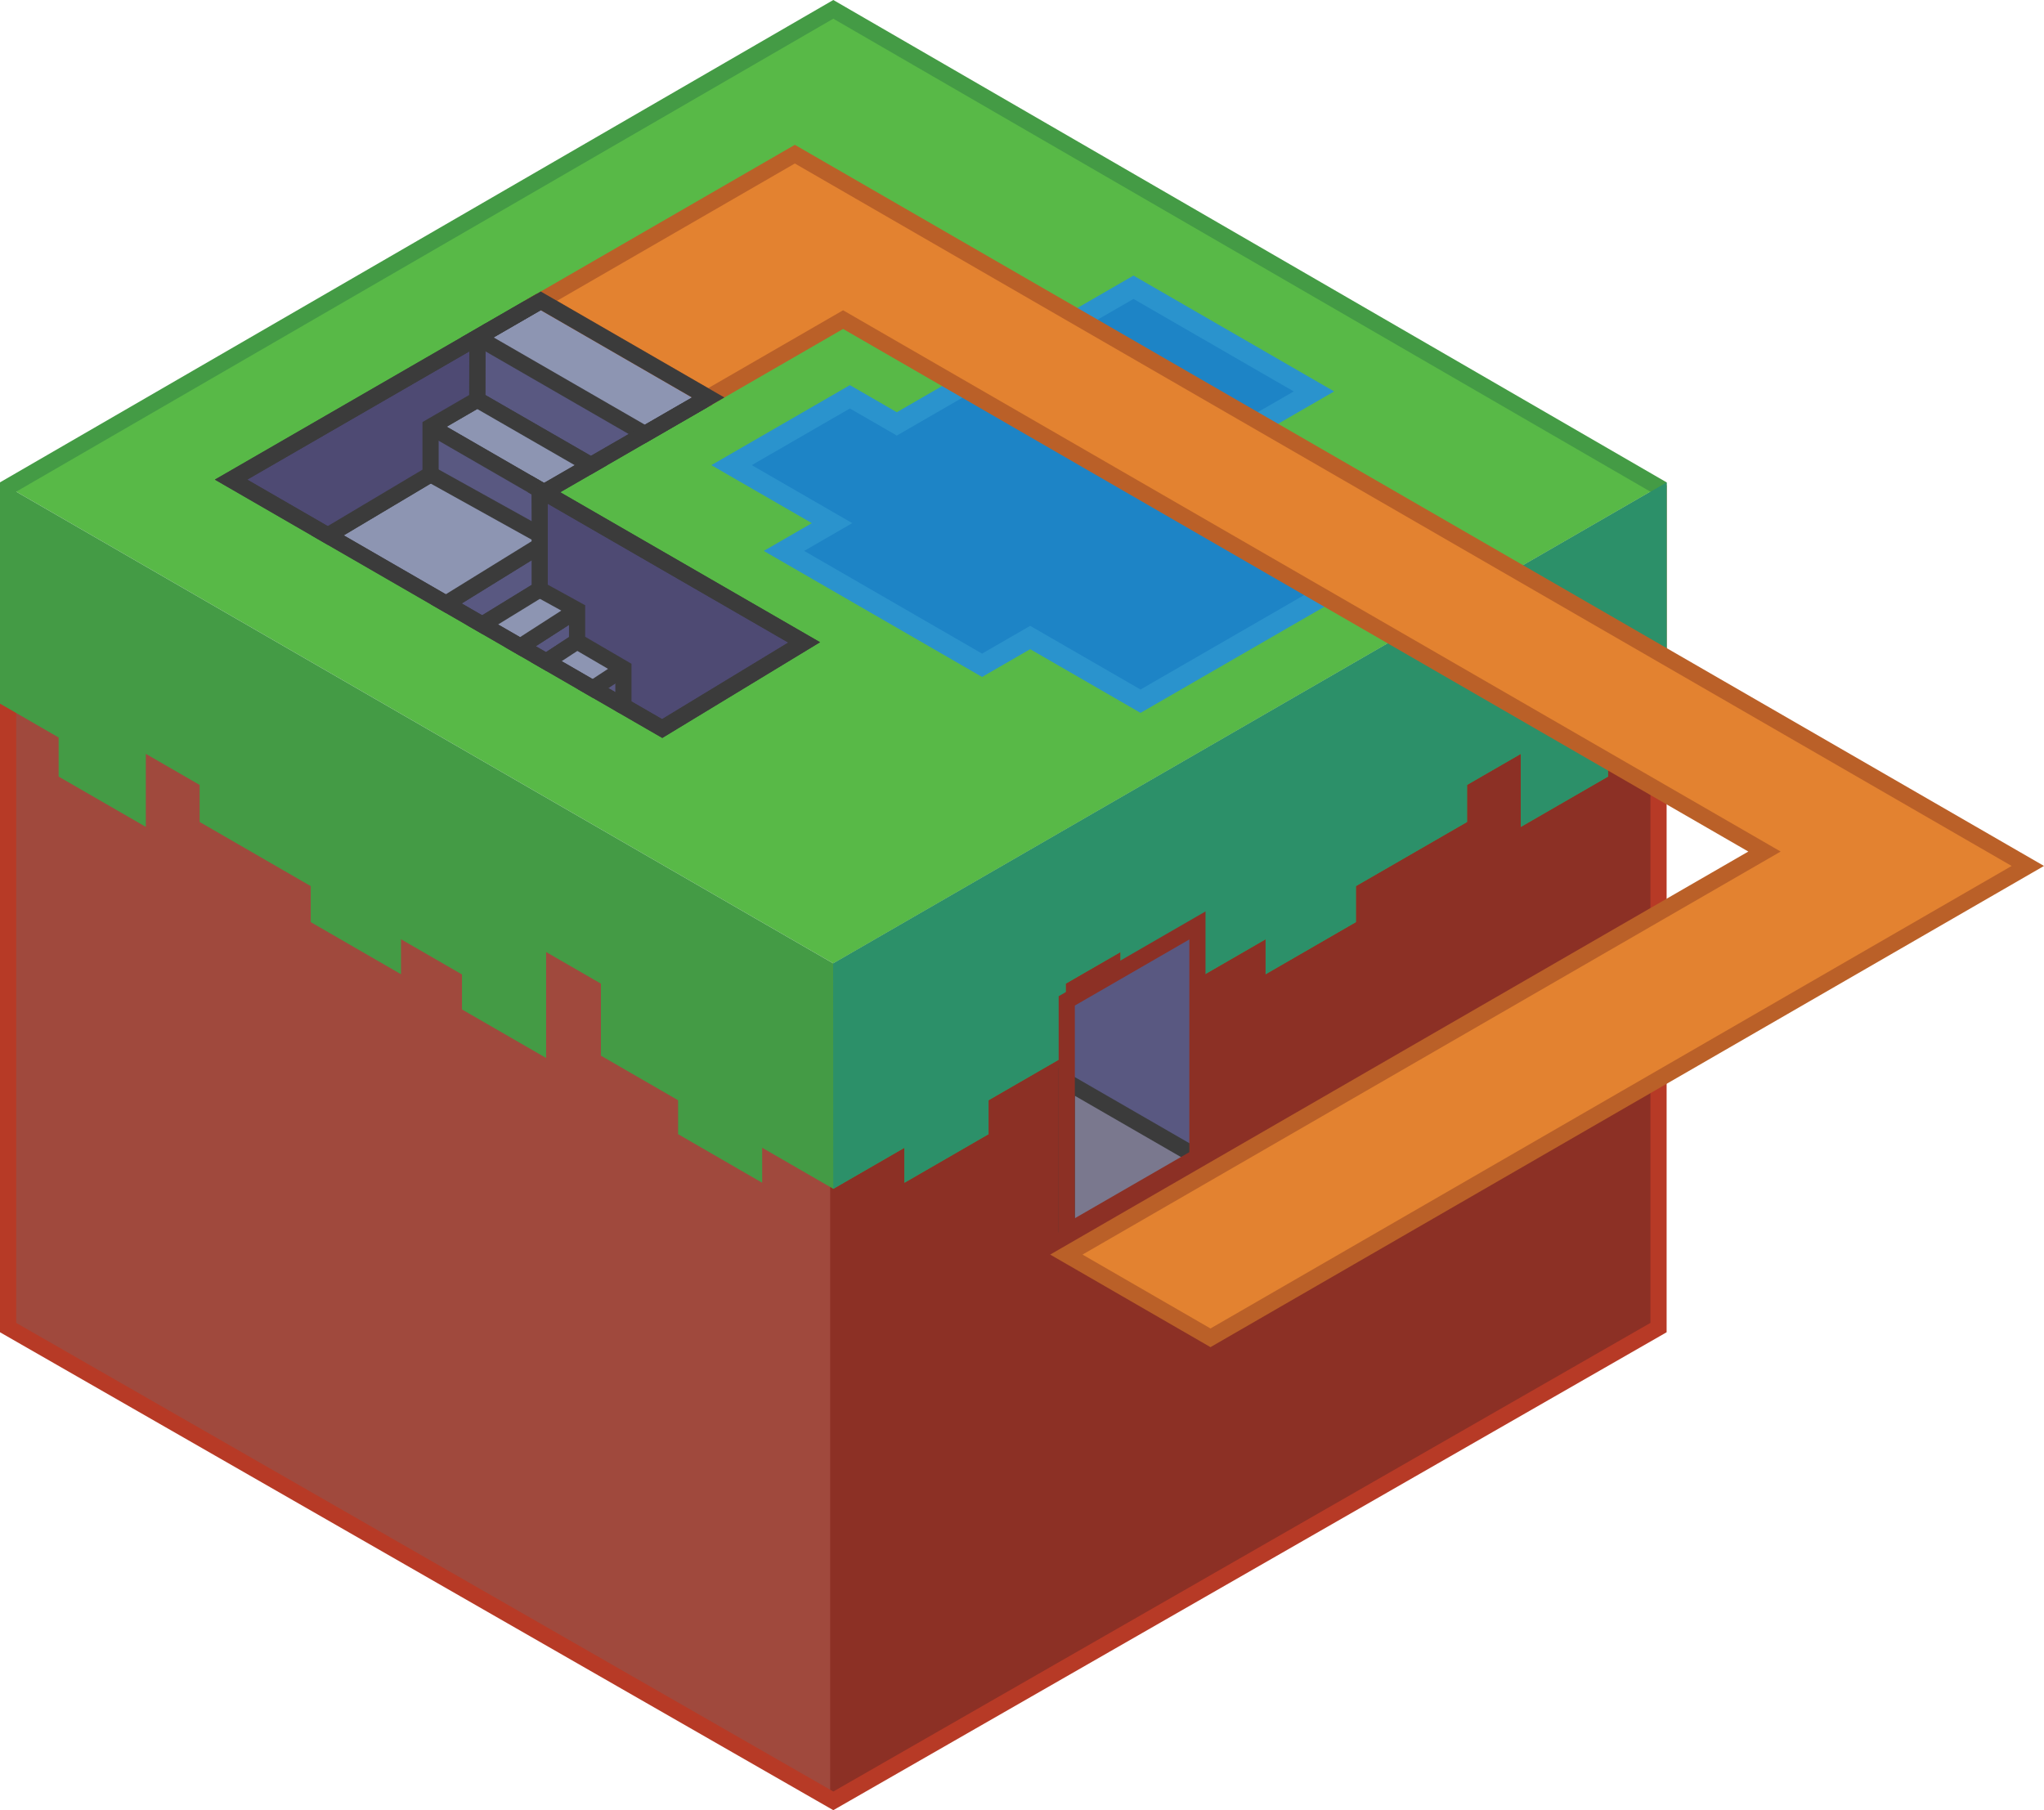 <svg xmlns="http://www.w3.org/2000/svg" viewBox="0 0 505.39 447.62"><defs><style>.cls-1{fill:#a0493d;}.cls-2{fill:#8c3025;}.cls-14,.cls-17,.cls-3,.cls-6{fill:none;}.cls-3,.cls-7{stroke:#b73a26;}.cls-11,.cls-12,.cls-13,.cls-14,.cls-15,.cls-16,.cls-17,.cls-3,.cls-6,.cls-7,.cls-8,.cls-9{stroke-miterlimit:10;}.cls-11,.cls-12,.cls-13,.cls-14,.cls-15,.cls-16,.cls-17,.cls-3,.cls-6,.cls-7,.cls-8{stroke-width:4px;}.cls-4{fill:#58b947;}.cls-5{fill:#449b45;}.cls-6{stroke:#449b45;}.cls-7{fill:#7f2d19;}.cls-8{fill:#2c9069;stroke:#2c9069;}.cls-9{fill:#1d84c6;stroke:#2a93cd;stroke-width:5px;}.cls-10,.cls-12{fill:#595881;}.cls-11{fill:#7a788e;}.cls-11,.cls-12,.cls-13,.cls-14,.cls-15{stroke:#3b3b3b;}.cls-13{fill:#8d95b2;}.cls-15{fill:#4e4a73;}.cls-16{fill:#e38230;stroke:#ba6028;}.cls-17{stroke:#8c3025;}</style></defs><g id="CubeAlt"><polygon class="cls-1" points="2 123.43 206.04 241.23 206.04 445.31 2 328.28 2 123.43"/><polygon class="cls-2" points="409.3 123.43 205.26 241.23 205.26 445.31 409.3 328.28 409.3 123.43"/></g><g id="Cube"><polygon class="cls-3" points="206.04 241.23 2 123.43 2 328.28 206.04 445.31 410.08 328.28 410.08 123.43 206.04 241.23"/><polygon class="cls-4" points="409.82 120.58 206.04 2.31 2.27 120.58 206.04 238.23 409.82 120.58"/><polygon class="cls-5" points="409.82 120.58 206.04 238.23 2.27 120.58 2 120.43 2 172.84 16.5 181.21 16.5 190.88 34.06 201.01 34.06 182.95 51.36 192.94 51.36 202.1 78.83 217.96 78.83 226.86 97.15 237.44 97.15 228.79 116.23 239.81 116.23 248.46 133.03 258.15 133.03 231.95 150.58 242.08 150.58 259.89 169.66 270.91 169.66 279.3 186.45 289 186.45 280.35 206.04 291.66 225.63 280.35 225.63 289 242.42 279.3 242.42 270.91 261.5 259.89 261.5 242.08 279.06 231.95 279.06 258.15 295.85 248.46 295.85 239.81 314.93 228.79 314.93 237.44 333.25 226.86 333.25 217.96 360.73 202.1 360.73 192.94 378.03 182.95 378.03 201.01 395.58 190.88 395.58 181.21 410.08 172.84 410.08 120.43 409.82 120.58"/><polygon class="cls-6" points="2 172.84 2 120.43 206.04 2.31 410.08 120.43 410.08 172.84 395.58 181.21 395.58 190.88 378.03 201.01 378.03 182.95 360.73 192.94 360.73 202.1 333.25 217.96 333.25 226.86 314.93 237.44 314.93 228.79 295.85 239.81 295.85 248.46 279.06 258.15 279.06 231.95 261.5 242.08 261.5 259.89 242.42 270.91 242.42 279.3 225.63 289 225.63 280.35 206.04 291.66 186.45 280.35 186.45 289 169.66 279.3 169.66 270.91 150.58 259.89 150.58 242.08 133.03 231.95 133.03 258.15 116.23 248.46 116.23 239.81 97.15 228.79 97.15 237.44 78.83 226.86 78.83 217.96 51.36 202.1 51.36 192.94 34.06 182.95 34.06 201.01 16.5 190.88 16.5 181.21 2 172.84"/><path class="cls-7" d="M63.39,200.92" transform="translate(-61.39 -77.49)"/></g><g id="GrassAlt"><polygon class="cls-8" points="208 239.41 208.03 290.51 225.63 280.35 225.63 289 242.42 279.3 242.42 270.91 261.5 259.89 261.5 242.08 279.06 231.95 279.06 258.15 295.85 248.46 295.85 239.81 314.93 228.79 314.93 237.44 333.25 226.86 333.25 217.96 360.73 202.1 360.73 192.94 378.03 182.95 378.03 201.01 395.58 190.88 395.58 181.21 410.08 172.84 410.08 122.76 208 239.41"/></g><g id="Lake"><polygon class="cls-9" points="180.88 115.02 210.14 98.12 221.74 104.82 280.26 71.03 324.88 96.79 305.74 107.84 350.64 133.76 282 173.39 254.72 157.64 242.82 164.51 193.84 136.23 205.73 129.36 180.88 115.02"/></g><g id="Stairs"><polyline class="cls-10" points="296.07 286.06 295.93 228.84 263.76 247.5 263.76 267.5"/><polyline class="cls-11" points="263.76 304.71 263.76 267.5 296.07 286.15"/><polyline class="cls-12" points="118.05 83.43 118 98.83 146.11 115.03 159.45 107.33"/><polyline class="cls-13" points="133.71 74.39 118.05 83.43 159.45 107.33 175.11 98.29"/><polygon class="cls-13" points="118 98.83 106.46 105.52 134.52 121.72 146.11 115.03 118 98.83"/><path class="cls-14" d="M167.85,183" transform="translate(-61.39 -77.49)"/><polyline class="cls-12" points="133.44 145.76 119.25 154.47 110.26 149.28 133.24 135.08"/><polyline class="cls-13" points="106.46 117.27 81.04 132.41 110.26 149.28 134.74 134.16"/><polyline class="cls-12" points="106.46 117.27 133.71 132.41 133.44 121.1 106.46 105.52"/><polygon class="cls-15" points="118.05 83.43 118 98.83 106.46 105.52 106.46 117.27 81.04 132.41 57.13 118.6 118.05 83.43"/><polyline class="cls-12" points="142.69 158.61 135.07 163.6 128.64 159.89 142.69 150.85"/><polyline class="cls-12" points="154.14 174.61 146.58 170.25 154.14 165.29"/><polyline class="cls-13" points="142.69 158.61 135.07 163.6 146.58 170.25 154.14 165.29"/><polyline class="cls-13" points="133.44 145.76 119.25 154.47 128.64 159.89 142.69 150.85"/><polygon class="cls-15" points="133.44 121.1 133.44 145.76 142.69 150.85 142.69 158.61 154.14 165.29 154.14 174.61 163.73 180.15 198.83 158.85 133.44 121.1"/></g><g id="Bridge"><polyline class="cls-14" points="133.71 74.39 57.13 118.6 163.73 180.15 198.83 158.85 134.52 121.72 175.11 98.29"/><polygon class="cls-16" points="263.66 310.23 299.3 330.81 501.39 214.13 196.53 38.12 133.71 74.39 175.11 98.29 208.46 79.03 436.28 210.57 263.66 310.23"/><polygon class="cls-17" points="296.07 286.06 296.07 228.84 263.76 247.5 263.76 304.71 296.07 286.06"/><polyline class="cls-14" points="120.08 82.26 133.71 74.39 175.11 98.29 159.45 107.33"/></g></svg>